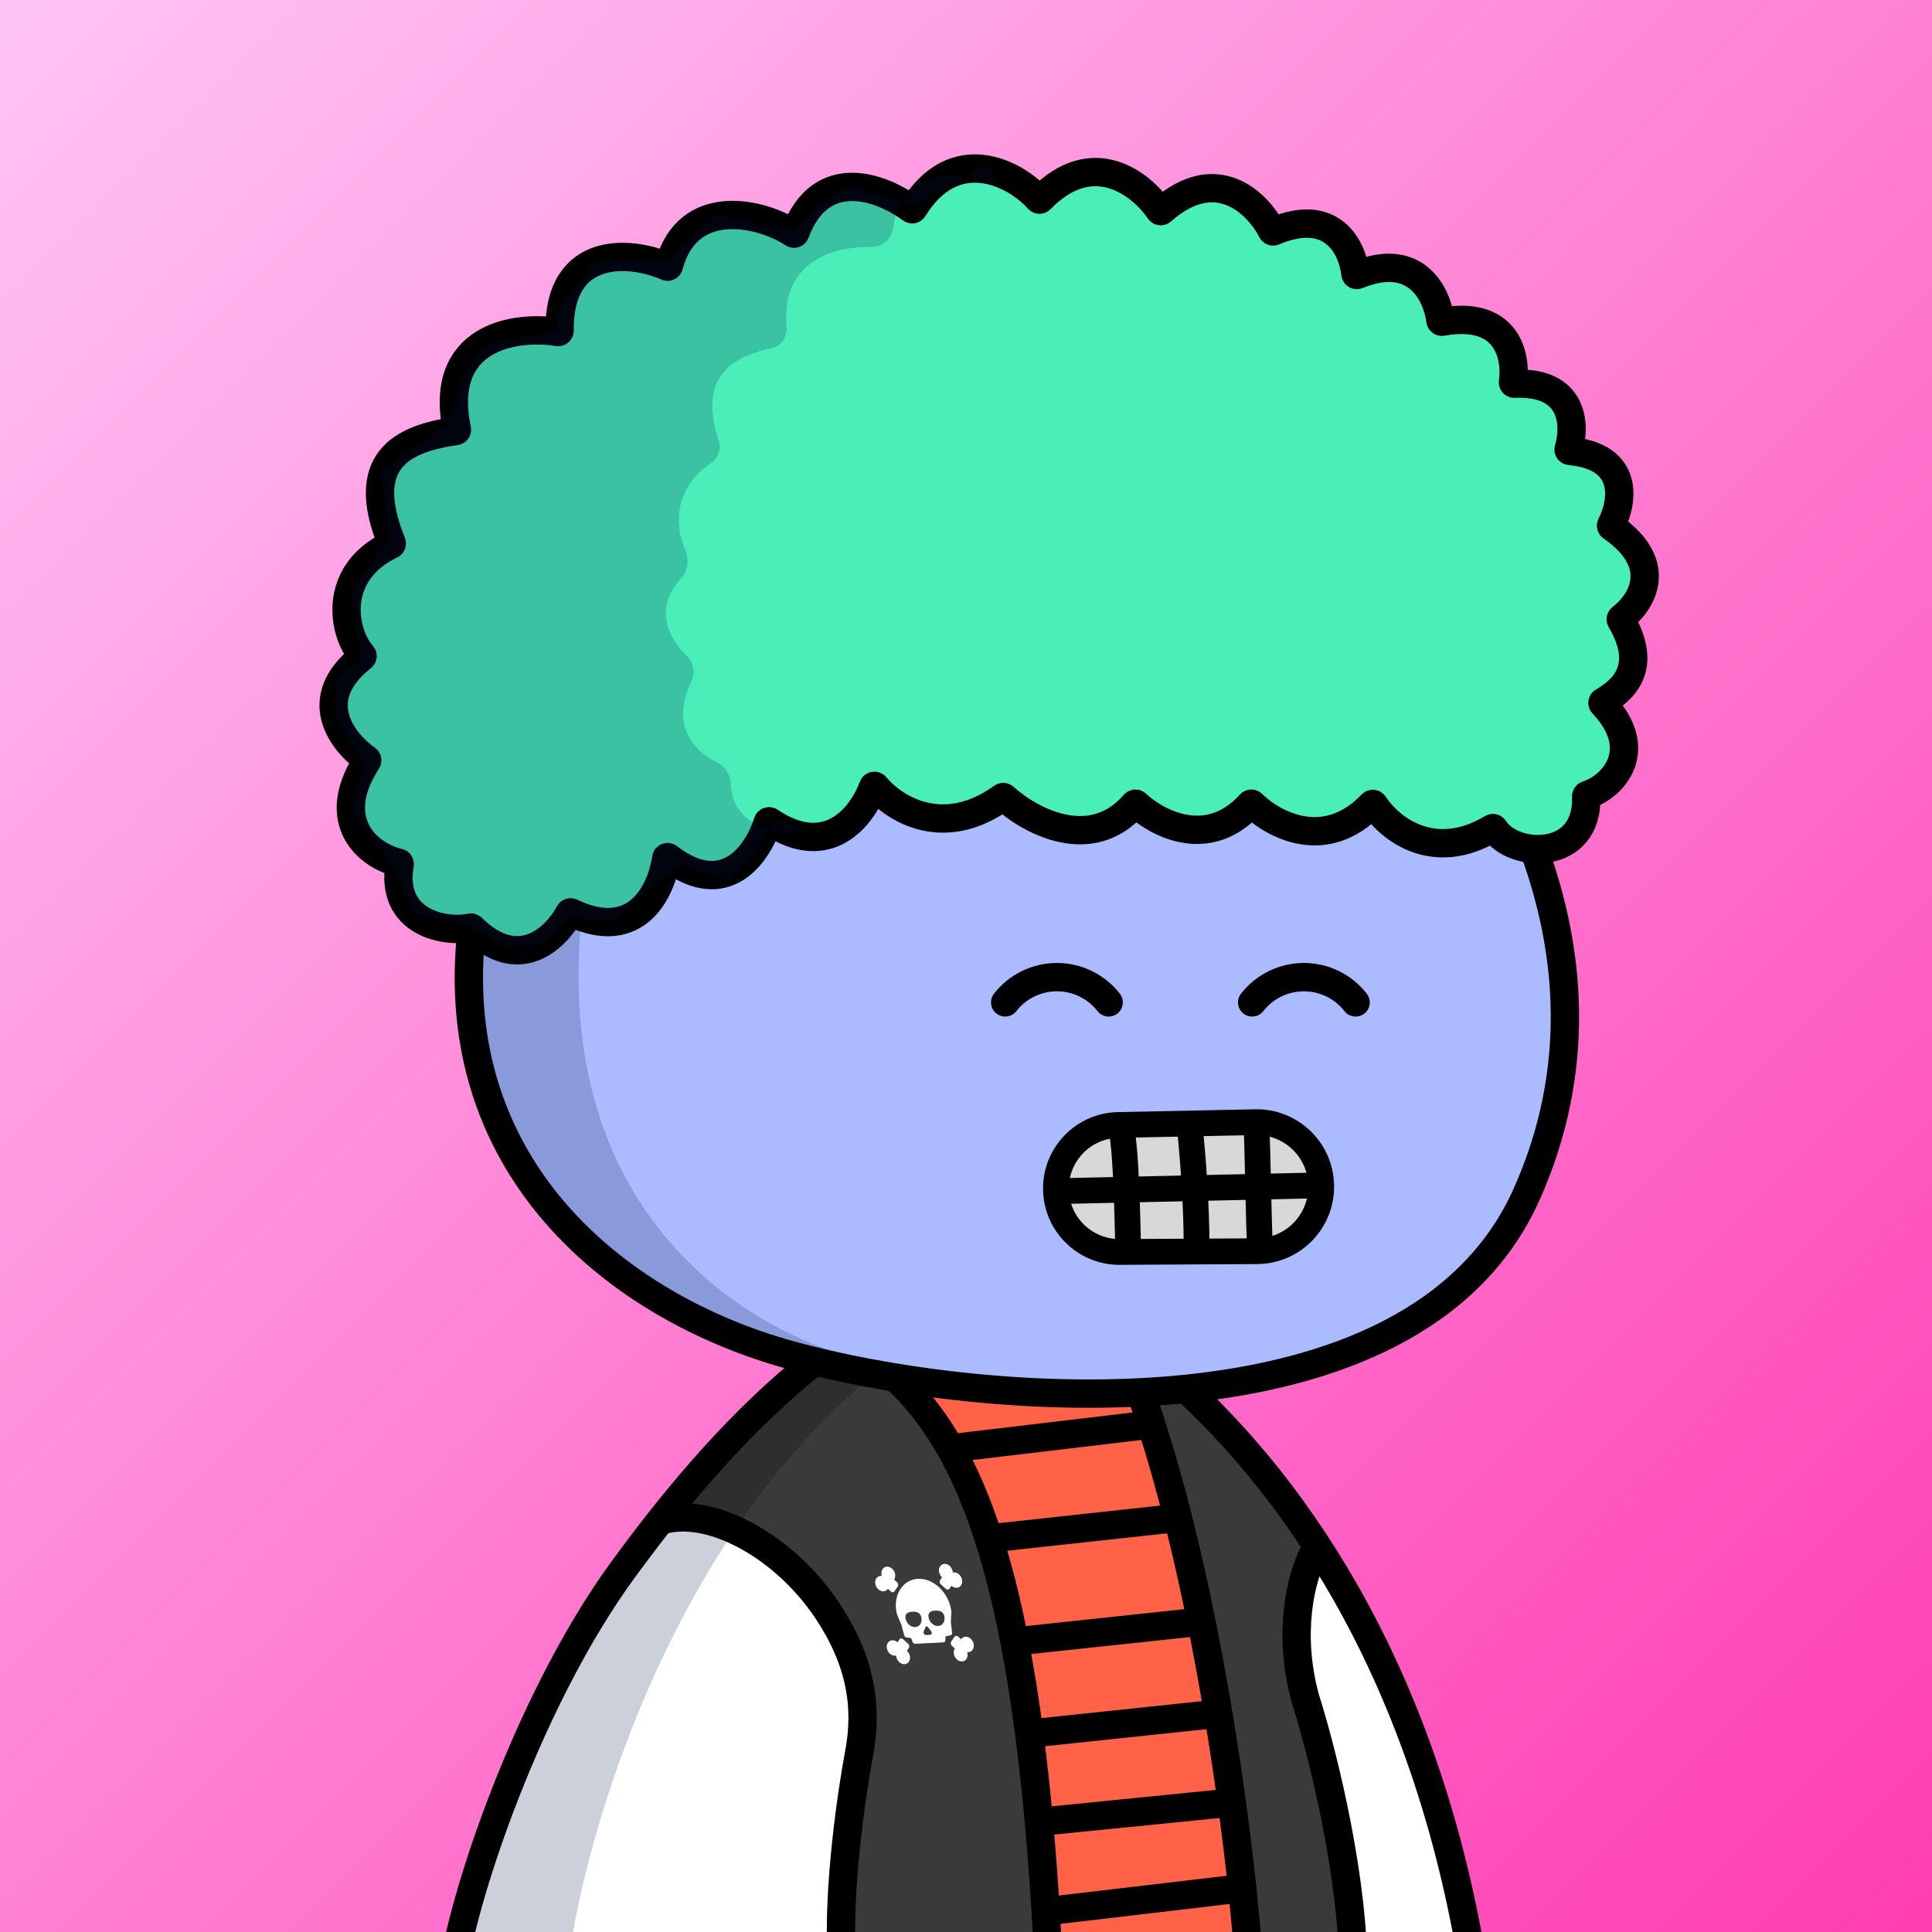 <svg
      xmlns="http://www.w3.org/2000/svg"
      preserveAspectRatio="xMidYMin meet"
      fill="none"
      viewBox="0 0 1500 1500"
    >
      <rect x="0" y="0" width="1500" height="1500" fill="#808080" stroke="none"/>
      <g>
      <path fill="url(#prefix__paint0_linear_53_30462)" d="M0 0h1500v1500H0z"/><defs><linearGradient id="prefix__paint0_linear_53_30462" x1="0" y1="0" x2="1500" y2="1500" gradientUnits="userSpaceOnUse">
<stop stop-color="#FFC4F6"/>
<stop offset="1" stop-color="#FF3DB1"/>
</linearGradient></defs>
      <g clip-path="url(#clip0_496_948)">
<path d="M773 1011.5C543.4 1029.9 398.667 1353.5 355 1513H1138.5C1075.7 1127 868.667 1017.83 773 1011.5Z" fill="white"/>
<path d="M353.699 1511C350.414 1508.73 357.049 1471.27 409.87 1339.62C436.322 1273.7 476.209 1217.03 514 1173L524 1176.5L570.032 1188.5C488.342 1309.97 452.378 1448.83 443.159 1511H353.699Z" fill="#001647" fill-opacity="0.2"/>
<path d="M939.5 1511C927.5 1360.2 870.5 1116.5 841.5 1033.5H866.5L906.5 1137.5L947.5 1325.5L970 1511H939.5Z" fill="#001647" fill-opacity="0.2"/>
<path d="M805 1365L817 1517.5L971 1510.5L960 1428.5L932 1270.5L901 1137L877 1040L867 1029L828 1018C815.167 1015 787.1 1012.7 779.5 1011.5C771.9 1010.3 740.333 1005.83 725 1011.5L654.5 1045C674.5 1057 714.9 1081.6 716.5 1084C718.1 1086.4 756.833 1166.33 776 1206L805 1365Z" fill="#FF6247"/>
<path d="M656 1439.5L649.5 1511H809.5L806.5 1372.5L783.5 1254.5L753.5 1146L692.5 1064.5L657.5 1032.5C627.9 1044.1 554.833 1131.67 522 1174L610.5 1211.5L649.5 1251.5L670 1334.5L656 1439.5Z" fill="#3A3A3A"/>
<path d="M957.5 1385.5L974.5 1511H1050.5L1042 1448.5L1022 1352.5L1000.5 1266.5L1022 1206.5L936 1096L877.5 1048L916.5 1194L957.5 1385.5Z" fill="#3A3A3A"/>
<path d="M523.499 1182C523.499 1182 505.5 1187.8 513.141 1174C541.446 1122.86 587.126 1097.88 605.384 1082.33L674 1033.5L749.5 1019.5C673.999 1059.99 615.375 1121.26 570.5 1187.8H570.499L523.499 1182Z" fill="black" fill-opacity="0.2"/>
<path d="M353.5 1519.5C365.5 1454.33 414.5 1313.6 483.5 1219C530.101 1155.11 577.468 1101.29 629.141 1059.66C710.278 994.299 826.037 996.323 905.02 1064.27C1000.08 1146.05 1103.44 1290.29 1142.5 1519.5M1050.5 1519.5C1048.1 1443.9 1024.83 1354.33 1013.5 1319C999.5 1268 1009.7 1225.3 1020.5 1204.5M653.5 1519.5C650.3 1467.1 661.167 1392.33 667 1361.5C674 1324.5 668 1288.8 642 1250C609.5 1201.5 554.5 1171 517 1179.5M811.847 1484C812.631 1496.77 813.349 1509.94 814 1523.5M811.847 1484L964.471 1466M811.847 1484C810.341 1459.43 808.594 1436.3 806.617 1414.5M969.5 1523.5C968.476 1507.52 966.802 1488.03 964.471 1466M964.471 1466C962.326 1445.74 959.626 1423.32 956.362 1399.5M806.617 1414.5L956.362 1399.5M806.617 1414.5C804.398 1390.03 801.89 1367.24 799.11 1346M956.362 1399.5C953.348 1377.51 949.855 1354.31 945.877 1330.5M799.11 1346L945.877 1330.5M799.11 1346C795.695 1319.92 791.87 1296.17 787.664 1274.5M945.877 1330.5C941.963 1307.08 937.58 1283.06 932.722 1259M787.664 1274.5L932.722 1259M787.664 1274.5C781.729 1243.93 775.036 1217.5 767.671 1194.5M932.722 1259C927.26 1231.95 921.197 1204.85 914.528 1178.5M767.671 1194.5L914.528 1178.5M767.671 1194.5C758.702 1166.5 748.736 1143.59 737.926 1124.5M914.528 1178.5C908.183 1153.43 901.289 1129.04 893.84 1106M893.84 1106C887.615 1086.75 879.003 1058.95 872 1042M893.84 1106L737.926 1124.5M737.926 1124.5C714.675 1083.43 687.521 1060.02 658 1041.55" stroke="black" stroke-width="22" stroke-linecap="round"/>
<path d="M698.265 1257.79C698.91 1259.21 699.577 1260.67 700.046 1262.15C700.237 1262.75 701.353 1267.16 701.964 1269.58C702.088 1270.04 702.327 1270.45 702.653 1270.77C702.978 1271.08 703.375 1271.27 703.795 1271.33L706.726 1271.68C706.939 1271.71 707.141 1271.81 707.313 1271.96C707.485 1272.1 707.619 1272.3 707.701 1272.53L708.467 1274.68C708.801 1275.62 709.654 1276.26 710.501 1276.22L732.54 1275.14C733.373 1275.1 733.974 1274.41 733.985 1273.48L734.011 1271.22C734.015 1271.01 734.083 1270.8 734.203 1270.64C734.324 1270.48 734.489 1270.38 734.672 1270.34L738.029 1269.6C738.836 1269.42 739.329 1268.61 739.207 1267.66C738.889 1265.15 738.314 1260.59 738.284 1259.96C738.2 1258.48 738.321 1257.01 738.434 1255.57C738.596 1253.57 738.764 1251.5 738.38 1249.37C735.931 1235.8 724.429 1225.22 712.739 1225.79C701.048 1226.35 693.529 1237.86 695.978 1251.44C696.379 1253.67 697.337 1255.76 698.265 1257.79ZM720.871 1255.44C720.311 1251.58 723.184 1250.46 726.61 1250.45C730.036 1250.44 732.719 1251.54 733.279 1255.4C733.84 1259.26 731.521 1262.4 728.091 1262.41C724.66 1262.43 721.432 1259.3 720.871 1255.44L720.871 1255.44ZM720.237 1263.1L723.111 1266.7C723.234 1266.85 723.323 1267.03 723.371 1267.22C723.419 1267.41 723.424 1267.61 723.385 1267.81L723.201 1268.57C723.152 1268.76 723.052 1268.93 722.913 1269.05C722.774 1269.17 722.605 1269.23 722.43 1269.23L718.651 1269.42C718.457 1269.42 718.264 1269.37 718.09 1269.27C717.916 1269.17 717.766 1269.02 717.654 1268.84L717.203 1268.11C717.098 1267.95 717.031 1267.77 717.008 1267.57C716.986 1267.37 717.008 1267.18 717.074 1267L718.612 1263.18C718.881 1262.51 719.729 1262.47 720.237 1263.1L720.237 1263.1ZM707.923 1251.35C711.294 1251.04 714.516 1251.86 715.346 1255.71C716.175 1259.56 714.115 1262.94 710.746 1263.25C707.376 1263.57 703.969 1260.71 703.139 1256.86C702.31 1253.01 704.551 1251.67 707.923 1251.34L707.923 1251.35Z" fill="white"/>
<path d="M739.748 1220.9C739.68 1219.05 738.833 1217.12 737.321 1215.76C734.899 1213.58 731.594 1213.7 729.942 1216.03C728.208 1218.46 728.876 1222.33 731.396 1224.61L729.866 1226.88C729.255 1227.79 729.51 1229.2 730.436 1230.04L734.387 1233.6C735.31 1234.44 736.558 1234.38 737.17 1233.47L738.699 1231.19C741.22 1233.46 744.624 1233.27 746.237 1230.72C747.777 1228.29 747.067 1224.56 744.644 1222.37C743.144 1221 741.317 1220.53 739.748 1220.9Z" fill="white"/>
<path d="M689.345 1233.58L691.666 1235.67C692.59 1236.5 693.838 1236.44 694.449 1235.53L697.058 1231.65C697.67 1230.74 697.415 1229.33 696.489 1228.49L694.172 1226.4C695.837 1223.93 695.109 1220.06 692.535 1217.83C690.075 1215.71 686.791 1215.91 685.185 1218.28C684.185 1219.76 684.042 1221.74 684.639 1223.57C682.962 1223.35 681.34 1223.99 680.347 1225.48C678.752 1227.86 679.389 1231.6 681.774 1233.84C684.263 1236.18 687.68 1236.05 689.345 1233.58Z" fill="white"/>
<path d="M753.755 1272.43C751.261 1270.09 747.844 1270.22 746.179 1272.7L743.863 1270.61C742.94 1269.77 741.691 1269.83 741.081 1270.74L738.472 1274.62C737.861 1275.53 738.115 1276.95 739.041 1277.78L741.357 1279.86C739.692 1282.34 740.421 1286.21 742.994 1288.43C745.454 1290.56 748.738 1290.36 750.345 1287.99C751.345 1286.51 751.487 1284.53 750.891 1282.7C752.568 1282.92 754.19 1282.28 755.183 1280.79C756.777 1278.41 756.14 1274.67 753.755 1272.43Z" fill="white"/>
<path d="M695.773 1285.37C695.842 1287.22 696.689 1289.15 698.2 1290.51C700.622 1292.69 703.926 1292.57 705.579 1290.24C707.312 1287.81 706.645 1283.94 704.124 1281.66L705.654 1279.39C706.265 1278.48 706.01 1277.07 705.085 1276.23L701.133 1272.67C700.21 1271.83 698.961 1271.89 698.35 1272.8L696.821 1275.08C694.301 1272.81 690.896 1273 689.282 1275.55C687.74 1277.98 688.45 1281.71 690.869 1283.9C692.38 1285.27 694.204 1285.74 695.773 1285.37Z" fill="white"/>
</g>
<defs>
<clipPath id="clip0_496_948">
<rect width="1500" height="1500" fill="white"/>
</clipPath>
</defs>
      <g clip-path="url(#clip0_497_1194)">
<path d="M379.667 654.812C432.345 471.574 618.472 401.981 699.114 390.653C740.985 382.718 849.655 375.215 949.364 408.675C980 418.956 1049.88 457.388 1091.92 499.818C1144.47 552.856 1272.97 732.052 1185.05 927.725C1097.12 1123.4 758.414 1092.29 612.749 1051.82C464.472 1010.63 314.48 881.563 379.667 654.812Z" fill="#AABBFF"/>
<path d="M449.293 747.204C454.734 531.068 585.306 432.345 649.911 410C432.292 459.565 365.296 655.455 364 747.204C377.99 984.871 584.496 1053.43 681 1058C601.498 1044.46 443.853 963.339 449.293 747.204Z" fill="#001647" fill-opacity="0.2"/>
<path d="M379.667 654.812C432.345 471.574 618.472 401.981 699.114 390.653C740.985 382.718 849.655 375.215 949.364 408.675C980 418.956 1049.88 457.388 1091.92 499.818C1144.47 552.856 1272.97 732.052 1185.05 927.725C1097.12 1123.4 758.414 1092.29 612.749 1051.82C464.472 1010.63 314.48 881.563 379.667 654.812Z" stroke="black" stroke-width="22" stroke-linecap="round"/>
</g>
<defs>
    <clipPath id="prefix__clip0_299_662"><path fill="#fff" d="M0 0h1500v1500H0z"/></clipPath>
</defs>
      <g clip-path="url(#clip0_624_3550)">
<path d="M860.753 778.254C855.989 772.147 849.895 767.208 842.935 763.81C835.975 760.413 828.332 758.647 820.587 758.647C812.842 758.647 805.198 760.413 798.238 763.81C791.278 767.208 785.184 772.147 780.42 778.254" stroke="black" stroke-width="22" stroke-miterlimit="10" stroke-linecap="round"/>
<path d="M870.881 910.959C896.594 937.099 946.448 937.099 972.168 910.959" stroke="black" stroke-width="22" stroke-miterlimit="10" stroke-linecap="round"/>
<path d="M1052.5 778.254C1047.74 772.147 1041.64 767.208 1034.68 763.81C1027.72 760.413 1020.08 758.647 1012.33 758.647C1004.59 758.647 996.946 760.413 989.985 763.81C983.025 767.208 976.931 772.147 972.167 778.254" stroke="black" stroke-width="22" stroke-miterlimit="10" stroke-linecap="round"/>
</g>
<defs>
<clipPath id="clip0_624_3550">
<rect width="1500" height="1500" fill="white"/>
</clipPath>
</defs>
      <g clip-path="url(#clip0_911_331)">
<ellipse cx="932" cy="915.5" rx="131" ry="69.5" fill="#AABBFF"/>
<path d="M820.569 923.549C820.28 896.513 841.822 874.289 868.854 873.737L973.808 871.592C1001.86 871.018 1024.91 893.608 1024.9 921.668C1024.89 949.203 1002.65 971.563 975.116 971.72L870.142 972.317C843.014 972.471 820.859 950.677 820.569 923.549Z" fill="#D9D7D7"/>
<path d="M823.858 924.756L1021.53 920.376M875.876 968.561C875.328 946.294 874.452 897.05 870.948 878.214M924.061 878.214C925.886 895.188 929.208 937.022 928.989 968.561M975.532 874.428C976.627 898.505 977.175 951.039 978.27 968.561M869.395 972.015L975.985 971.418C1004.17 971.26 1026.67 947.887 1025.77 919.717V919.717C1024.88 892.298 1002.11 870.692 974.681 871.252L868.111 873.43C841.078 873.983 819.535 896.207 819.824 923.245V923.245C820.114 950.372 842.267 972.167 869.395 972.015Z" stroke="black" stroke-width="20"/>
</g>
<defs>
<clipPath id="clip0_911_331">
<rect width="1500" height="1500" fill="white"/>
</clipPath>
</defs>
      <g clip-path="url(#clip0_797_1838)">
<path d="M778.32 618.992C732.316 652.118 694.23 627.98 679.668 610.456C679.157 609.841 678.159 610.009 677.884 610.761C669.528 633.659 642.971 668.377 597.671 637.802C597.105 637.42 596.305 637.664 596.101 638.316C588.493 662.622 563.234 699.839 518.947 665.637C518.326 665.158 517.378 665.497 517.267 666.274C513.621 691.674 494.316 732.913 443.408 708.441C442.916 708.205 442.306 708.379 442.049 708.86C431.681 728.28 402.873 756.444 366.411 720.409C366.162 720.163 365.804 720.049 365.462 720.128C345.832 724.651 302.407 716.493 310.32 670.989C310.414 670.452 310.08 669.914 309.548 669.792C285.64 664.323 254.684 637.693 284.948 590.845C285.245 590.386 285.146 589.761 284.698 589.447C265.719 576.144 239.77 542.719 281.101 510.198C281.568 509.831 281.652 509.135 281.258 508.691C265.973 491.441 257.362 445.131 303.621 422.916C304.102 422.685 304.331 422.088 304.13 421.593C278.525 358.362 310.831 340.761 353.923 334.65C354.5 334.568 354.887 333.983 354.767 333.412C339.785 262.041 399.108 252.25 433.313 257.799C433.935 257.9 434.485 257.378 434.477 256.747C433.614 190.873 488.629 193.994 517.914 207.007C518.486 207.262 519.149 206.909 519.311 206.303C534.019 151.325 591.46 165.03 615.936 181.277C616.484 181.641 617.229 181.359 617.459 180.742C637.478 127.018 685.224 145.62 707.619 162.333C708.097 162.69 708.783 162.528 709.096 162.019C741.06 110.016 788.168 134.291 806.283 154.678C806.677 155.121 807.373 155.109 807.786 154.684C848.463 112.933 885.946 142.547 900.357 163.546C900.704 164.051 901.43 164.109 901.888 163.702C944.488 125.847 976.412 157.642 987.575 179.166C987.82 179.638 988.404 179.823 988.894 179.614C1034.73 160.09 1050.15 192.591 1052.37 212.628C1052.44 213.306 1053.18 213.711 1053.81 213.451C1099.59 194.592 1115.79 228.48 1118.38 248.933C1118.45 249.513 1119.02 249.901 1119.59 249.798C1170.35 240.711 1177.53 276.49 1174.69 296.774C1174.6 297.409 1175.14 297.963 1175.78 297.935C1222.29 295.882 1223.42 330.149 1217.87 348.801C1217.69 349.419 1218.15 350.052 1218.79 350.113C1265.88 354.579 1260.1 389.775 1250.91 407.714C1250.68 408.168 1250.84 408.73 1251.26 409.021C1293.6 438.395 1274.36 468.139 1258.73 479.96C1258.31 480.273 1258.22 480.859 1258.48 481.306C1281.04 519.674 1258.36 536.792 1244.61 544.854C1244.05 545.185 1243.96 545.975 1244.42 546.449C1277.86 581.608 1253.39 610.387 1232.24 617.268C1231.8 617.41 1231.52 617.843 1231.53 618.302C1233.35 668.841 1174.73 666.767 1160.03 643.385C1159.73 642.906 1159.08 642.756 1158.6 643.047C1113.14 670.393 1078.93 643.457 1066.69 624.601C1066.33 624.046 1065.54 623.996 1065.08 624.475C1029.07 662.135 988.776 640.543 972.247 624.25C971.834 623.842 971.159 623.886 970.769 624.316C938.22 660.212 898.794 639.713 882.265 624.229C881.842 623.832 881.169 623.893 880.789 624.331C847.162 663.14 799.805 637.39 779.595 619.045C779.241 618.723 778.708 618.713 778.32 618.992Z" fill="#4AEEB9"/>
<path d="M778.32 618.992C732.316 652.118 694.23 627.98 679.668 610.456C679.157 609.841 678.159 610.009 677.884 610.761C669.528 633.659 642.971 668.377 597.671 637.802C597.105 637.42 596.305 637.664 596.101 638.316C588.493 662.622 563.234 699.839 518.947 665.637C518.326 665.158 517.378 665.497 517.267 666.274C513.621 691.674 494.316 732.913 443.408 708.441C442.916 708.205 442.306 708.379 442.049 708.86C431.681 728.28 402.873 756.444 366.411 720.409C366.162 720.163 365.804 720.049 365.462 720.128C345.832 724.651 302.407 716.493 310.32 670.989C310.414 670.452 310.08 669.914 309.548 669.792C285.64 664.323 254.684 637.693 284.948 590.845C285.245 590.386 285.146 589.761 284.698 589.447C265.719 576.144 239.77 542.719 281.101 510.198C281.568 509.831 281.652 509.135 281.258 508.691C265.973 491.441 257.362 445.131 303.621 422.916C304.102 422.685 304.331 422.088 304.13 421.593C278.525 358.362 310.831 340.761 353.923 334.65C354.5 334.568 354.887 333.983 354.767 333.412C339.785 262.041 399.108 252.25 433.313 257.799C433.935 257.9 434.485 257.378 434.477 256.747C433.614 190.873 488.629 193.994 517.914 207.007C518.486 207.262 519.149 206.909 519.311 206.303C534.019 151.325 591.46 165.03 615.936 181.277C616.484 181.641 617.229 181.359 617.459 180.742C637.478 127.018 685.224 145.62 707.619 162.333C708.097 162.69 708.783 162.528 709.096 162.019C741.06 110.016 788.168 134.291 806.283 154.678C806.677 155.121 807.373 155.109 807.786 154.684C848.463 112.933 885.946 142.547 900.357 163.546C900.704 164.051 901.43 164.109 901.888 163.702C944.488 125.847 976.412 157.642 987.575 179.166C987.82 179.638 988.404 179.823 988.894 179.614C1034.73 160.09 1050.15 192.591 1052.37 212.628C1052.44 213.306 1053.18 213.711 1053.81 213.451C1099.59 194.592 1115.79 228.48 1118.38 248.933C1118.45 249.513 1119.02 249.901 1119.59 249.798C1170.35 240.711 1177.53 276.49 1174.69 296.774C1174.6 297.409 1175.14 297.963 1175.78 297.935C1222.29 295.882 1223.42 330.149 1217.87 348.801C1217.69 349.419 1218.15 350.052 1218.79 350.113C1265.88 354.579 1260.1 389.775 1250.91 407.714C1250.68 408.168 1250.84 408.73 1251.26 409.021C1293.6 438.395 1274.36 468.139 1258.73 479.96C1258.31 480.273 1258.22 480.859 1258.48 481.306C1281.04 519.674 1258.36 536.792 1244.61 544.854C1244.05 545.185 1243.96 545.975 1244.42 546.449C1277.86 581.608 1253.39 610.387 1232.24 617.268C1231.8 617.41 1231.52 617.843 1231.53 618.302C1233.35 668.841 1174.73 666.767 1160.03 643.385C1159.73 642.906 1159.08 642.756 1158.6 643.047C1113.14 670.393 1078.93 643.457 1066.69 624.601C1066.33 624.046 1065.54 623.996 1065.08 624.475C1029.07 662.135 988.776 640.543 972.247 624.25C971.834 623.842 971.159 623.886 970.769 624.316C938.22 660.212 898.794 639.713 882.265 624.229C881.842 623.832 881.169 623.893 880.789 624.331C847.162 663.14 799.805 637.39 779.595 619.045C779.241 618.723 778.708 618.713 778.32 618.992Z" stroke="black" stroke-width="22" stroke-linecap="round"/>
<path d="M620.986 645.219C614.221 646.292 605.377 646.031 596.827 643.677L586.5 660L566.932 682.993C566.67 683.3 566.25 683.42 565.865 683.297L529.483 671.655C529.179 671.557 528.848 671.611 528.59 671.798L512.5 683.5L473.344 715.717C473.125 715.897 472.84 715.976 472.56 715.934L443.499 711.575C443.185 711.528 442.868 711.632 442.643 711.857L422.254 732.246C422.09 732.41 421.874 732.512 421.643 732.535L391.352 735.466C391.124 735.488 390.896 735.431 390.705 735.305L366.157 719.103C366.053 719.035 365.938 718.987 365.817 718.96L322.49 709.606C322.182 709.539 321.923 709.331 321.792 709.044L306.037 674.581C306.012 674.527 305.983 674.475 305.949 674.427L273.273 627.393C273.1 627.145 273.05 626.831 273.135 626.541L282.871 593.44C282.953 593.161 282.909 592.859 282.751 592.615L261.16 559.248C261.056 559.086 261 558.897 261 558.705V528.473C261 528.174 261.134 527.89 261.366 527.7L280.066 512.356C280.336 512.135 280.47 511.789 280.422 511.444L273.057 458.908C273.021 458.646 273.088 458.382 273.246 458.17L302.261 419.321C302.414 419.115 302.483 418.858 302.452 418.603L296.073 365.603C296.028 365.232 296.193 364.868 296.501 364.658L336.932 337.047C336.977 337.016 337.02 336.981 337.06 336.943L348.81 325.682C348.934 325.563 349.026 325.413 349.076 325.248L359.436 290.713C359.478 290.573 359.551 290.443 359.648 290.334L380.275 267.252C380.421 267.089 380.617 266.978 380.832 266.936L431.689 257.156C432.16 257.065 432.5 256.653 432.5 256.174V240.36C432.5 240.127 432.581 239.902 432.729 239.723L463.2 202.863C463.39 202.633 463.673 202.5 463.971 202.5H516.621C516.865 202.5 517.101 202.411 517.284 202.248L556.133 167.825C556.365 167.62 556.678 167.533 556.981 167.591L614.54 178.413C614.831 178.468 615.132 178.391 615.361 178.202L656.586 144.178C656.844 143.965 657.193 143.895 657.514 143.993L700.071 156.972C710.689 138.773 730.764 134.451 749.613 136.447L764.693 127.48C765.147 127.21 765.732 127.34 766.03 127.775L774.989 140.892C775.559 141.727 774.664 142.818 773.726 142.443C766.631 139.602 758.25 137.361 749.613 136.447L710.38 159.774C710.138 159.918 709.846 159.953 709.577 159.871L700.071 156.972C696.874 162.451 694.534 169.189 693.343 177.391C692.167 185.491 684.959 191.879 676.775 191.729C645.377 191.153 606.18 204.072 610.724 253.904C611.417 261.498 606.443 268.723 598.986 270.318C565.254 277.532 542.435 294.978 558.009 342.104C560.214 348.779 557.262 356.127 551.416 360.031C523.521 378.656 523.528 407.868 531.92 426.637C535.118 433.79 534.243 443.005 528.95 448.782C507.316 472.397 518.942 495.408 533.299 509.37C538.474 514.403 540.031 522.447 536.842 528.923C520.715 561.668 537.504 582.722 556.295 591.666C562.735 594.731 567.121 601.466 567.364 608.594C568.067 629.222 582.006 639.595 596.827 643.677L601.55 636.212C601.81 635.801 602.329 635.636 602.778 635.823L621.148 643.451C622.041 643.822 621.942 645.067 620.986 645.219Z" fill="#001647" fill-opacity="0.2"/>
</g>
<defs>
<clipPath id="clip0_797_1838">
<rect width="1500" height="1500" fill="white"/>
</clipPath>
</defs>
      
    </g>
    </svg>